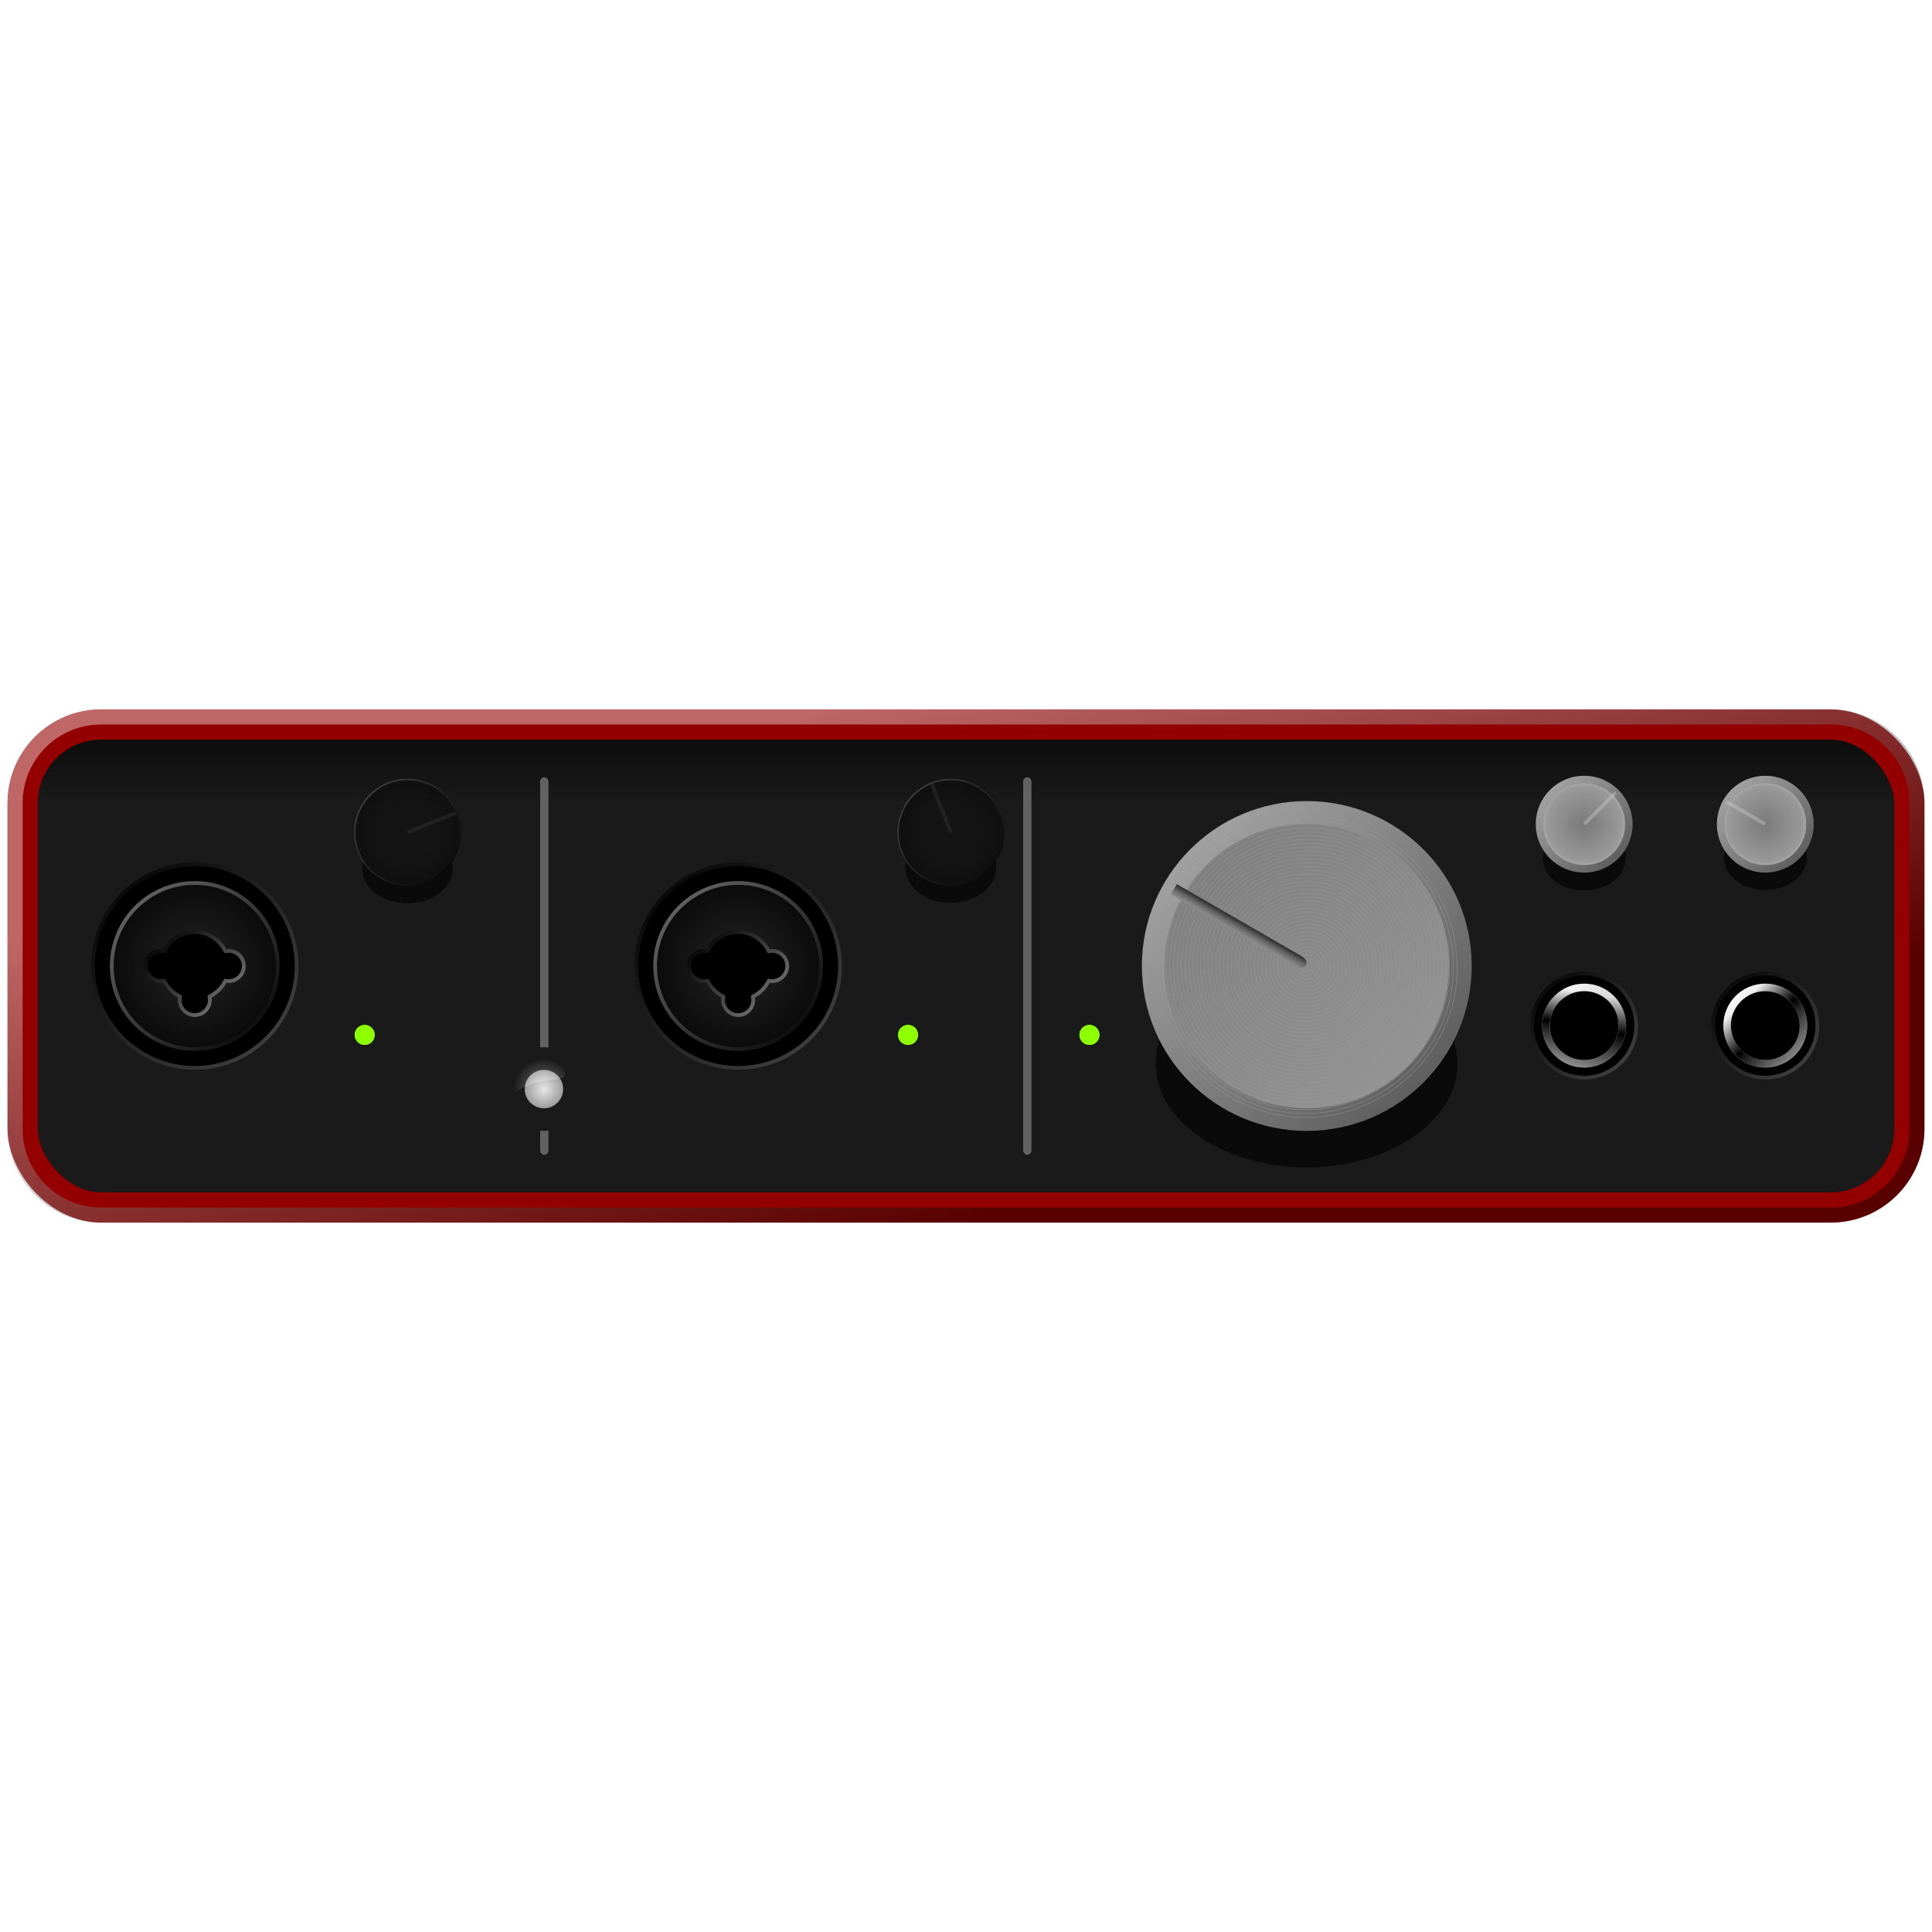 <?xml version="1.0" encoding="UTF-8" standalone="no"?>
<!-- Created with Inkscape (http://www.inkscape.org/) -->

<svg
   width="512"
   height="512"
   viewBox="0 0 135.467 135.467"
   version="1.1"
   id="svg5"
   inkscape:version="1.3 (0e150ed6c4, 2023-07-21)"
   sodipodi:docname="qsixmixer.svg"
   xmlns:inkscape="http://www.inkscape.org/namespaces/inkscape"
   xmlns:sodipodi="http://sodipodi.sourceforge.net/DTD/sodipodi-0.dtd"
   xmlns:xlink="http://www.w3.org/1999/xlink"
   xmlns="http://www.w3.org/2000/svg"
   xmlns:svg="http://www.w3.org/2000/svg">
  <sodipodi:namedview
     id="namedview7"
     pagecolor="#292929"
     bordercolor="#666666"
     borderopacity="1"
     inkscape:showpageshadow="0"
     inkscape:pageopacity="0"
     inkscape:pagecheckerboard="1"
     inkscape:deskcolor="#1a1a1a"
     inkscape:document-units="px"
     showgrid="false"
     inkscape:zoom="10.529262"
     inkscape:cx="312.55752"
     inkscape:cy="257.94781"
     inkscape:window-width="3256"
     inkscape:window-height="1080"
     inkscape:window-x="1864"
     inkscape:window-y="0"
     inkscape:window-maximized="0"
     inkscape:current-layer="layer1" />
  <defs
     id="defs2">
    <linearGradient
       id="linearGradient31"
       inkscape:collect="always">
      <stop
         style="stop-color:#2b2b2b;stop-opacity:1;"
         offset="0"
         id="stop31" />
      <stop
         style="stop-color:#676767;stop-opacity:1;"
         offset="0.5"
         id="stop36" />
      <stop
         style="stop-color:#8d8d8d;stop-opacity:1;"
         offset="1"
         id="stop39" />
    </linearGradient>
    <linearGradient
       id="linearGradient30"
       inkscape:collect="always">
      <stop
         style="stop-color:#7a7a7a;stop-opacity:1;"
         offset="0"
         id="stop28" />
      <stop
         style="stop-color:#999999;stop-opacity:1;"
         offset="0.78"
         id="stop29" />
      <stop
         style="stop-color:#c9c9c9;stop-opacity:1;"
         offset="1"
         id="stop30" />
    </linearGradient>
    <linearGradient
       id="linearGradient18"
       inkscape:collect="always">
      <stop
         style="stop-color:#7a7a7a;stop-opacity:1;"
         offset="0"
         id="stop18" />
      <stop
         style="stop-color:#999999;stop-opacity:1;"
         offset="0.78"
         id="stop19" />
      <stop
         style="stop-color:#c9c9c9;stop-opacity:1;"
         offset="1"
         id="stop20" />
    </linearGradient>
    <linearGradient
       id="linearGradient11"
       inkscape:collect="always">
      <stop
         style="stop-color:#ffffff;stop-opacity:1;"
         offset="0"
         id="stop11" />
      <stop
         style="stop-color:#ffffff;stop-opacity:0;"
         offset="1"
         id="stop12" />
    </linearGradient>
    <linearGradient
       id="linearGradient10"
       inkscape:collect="always">
      <stop
         style="stop-color:#242424;stop-opacity:1;"
         offset="0"
         id="stop9" />
      <stop
         style="stop-color:#0a0a0a;stop-opacity:1;"
         offset="1"
         id="stop10" />
    </linearGradient>
    <linearGradient
       id="linearGradient6"
       inkscape:collect="always">
      <stop
         style="stop-color:#242424;stop-opacity:1;"
         offset="0"
         id="stop7" />
      <stop
         style="stop-color:#0a0a0a;stop-opacity:1;"
         offset="1"
         id="stop6" />
    </linearGradient>
    <linearGradient
       id="linearGradient72"
       inkscape:collect="always">
      <stop
         style="stop-color:#474747;stop-opacity:1;"
         offset="0"
         id="stop71" />
      <stop
         style="stop-color:#000000;stop-opacity:1;"
         offset="1"
         id="stop72" />
    </linearGradient>
    <linearGradient
       id="linearGradient69"
       inkscape:collect="always">
      <stop
         style="stop-color:#e6e6e6;stop-opacity:1;"
         offset="0"
         id="stop69" />
      <stop
         style="stop-color:#474747;stop-opacity:1;"
         offset="1"
         id="stop70" />
    </linearGradient>
    <linearGradient
       id="linearGradient68"
       inkscape:collect="always">
      <stop
         style="stop-color:#474747;stop-opacity:1;"
         offset="0"
         id="stop67" />
      <stop
         style="stop-color:#000000;stop-opacity:1;"
         offset="1"
         id="stop68" />
    </linearGradient>
    <linearGradient
       id="linearGradient65"
       inkscape:collect="always">
      <stop
         style="stop-color:#000000;stop-opacity:1;"
         offset="0"
         id="stop65" />
      <stop
         style="stop-color:#ffffff;stop-opacity:1;"
         offset="1"
         id="stop66" />
    </linearGradient>
    <linearGradient
       id="linearGradient60"
       inkscape:collect="always">
      <stop
         style="stop-color:#000000;stop-opacity:0;"
         offset="0.225"
         id="stop62" />
      <stop
         style="stop-color:#000000;stop-opacity:1;"
         offset="0.514"
         id="stop60" />
      <stop
         style="stop-color:#000000;stop-opacity:0;"
         offset="1"
         id="stop61" />
    </linearGradient>
    <linearGradient
       id="linearGradient57"
       inkscape:collect="always">
      <stop
         style="stop-color:#474747;stop-opacity:1;"
         offset="0"
         id="stop56" />
      <stop
         style="stop-color:#000000;stop-opacity:1;"
         offset="1"
         id="stop57" />
    </linearGradient>
    <linearGradient
       id="linearGradient55"
       inkscape:collect="always">
      <stop
         style="stop-color:#474747;stop-opacity:1;"
         offset="0"
         id="stop54" />
      <stop
         style="stop-color:#000000;stop-opacity:1;"
         offset="1"
         id="stop55" />
    </linearGradient>
    <linearGradient
       id="linearGradient43"
       inkscape:collect="always">
      <stop
         style="stop-color:#141414;stop-opacity:1;"
         offset="0.48"
         id="stop42" />
      <stop
         style="stop-color:#0f0f0f;stop-opacity:1;"
         offset="1"
         id="stop43" />
    </linearGradient>
    <linearGradient
       id="linearGradient37"
       inkscape:collect="always">
      <stop
         style="stop-color:#141414;stop-opacity:1;"
         offset="0.48"
         id="stop38" />
      <stop
         style="stop-color:#0f0f0f;stop-opacity:1;"
         offset="1"
         id="stop37" />
    </linearGradient>
    <linearGradient
       id="linearGradient34"
       inkscape:collect="always">
      <stop
         style="stop-color:#6f6f6f;stop-opacity:1;"
         offset="0"
         id="stop34" />
      <stop
         style="stop-color:#000000;stop-opacity:1;"
         offset="1"
         id="stop35" />
    </linearGradient>
    <linearGradient
       id="linearGradient32"
       inkscape:collect="always">
      <stop
         style="stop-color:#1a1a1a;stop-opacity:1;"
         offset="0.834"
         id="stop32" />
      <stop
         style="stop-color:#0a0a0a;stop-opacity:1;"
         offset="1"
         id="stop33" />
    </linearGradient>
    <linearGradient
       id="linearGradient25"
       inkscape:collect="always">
      <stop
         style="stop-color:#ffffff;stop-opacity:1;"
         offset="0"
         id="stop25" />
      <stop
         style="stop-color:#b5b5b5;stop-opacity:1;"
         offset="1"
         id="stop26" />
    </linearGradient>
    <linearGradient
       id="linearGradient21"
       inkscape:collect="always">
      <stop
         style="stop-color:#7a7a7a;stop-opacity:1;"
         offset="0"
         id="stop21" />
      <stop
         style="stop-color:#999999;stop-opacity:1;"
         offset="1"
         id="stop22" />
    </linearGradient>
    <linearGradient
       id="linearGradient14"
       inkscape:collect="always">
      <stop
         style="stop-color:#ababab;stop-opacity:1;"
         offset="0"
         id="stop14" />
      <stop
         style="stop-color:#555555;stop-opacity:1;"
         offset="1"
         id="stop15" />
    </linearGradient>
    <filter
       inkscape:collect="always"
       style="color-interpolation-filters:sRGB"
       id="filter6"
       x="-0.929"
       y="-0.929"
       width="2.859"
       height="2.859">
      <feGaussianBlur
         inkscape:collect="always"
         stdDeviation="0.543"
         id="feGaussianBlur6" />
    </filter>
    <linearGradient
       inkscape:collect="always"
       xlink:href="#linearGradient14"
       id="linearGradient15"
       x1="78.214"
       y1="55.005"
       x2="99.753"
       y2="76.544"
       gradientUnits="userSpaceOnUse"
       gradientTransform="translate(2.646,1.959)" />
    <linearGradient
       inkscape:collect="always"
       xlink:href="#linearGradient14"
       id="linearGradient20"
       x1="120.649"
       y1="54.658"
       x2="126.91"
       y2="60.919"
       gradientUnits="userSpaceOnUse" />
    <linearGradient
       inkscape:collect="always"
       xlink:href="#linearGradient21"
       id="linearGradient23"
       gradientUnits="userSpaceOnUse"
       x1="78.214"
       y1="55.005"
       x2="99.753"
       y2="76.544"
       gradientTransform="translate(2.646,1.959)" />
    <linearGradient
       inkscape:collect="always"
       xlink:href="#linearGradient25"
       id="linearGradient26"
       x1="108.4"
       y1="69.233"
       x2="113.758"
       y2="74.591"
       gradientUnits="userSpaceOnUse" />
    <linearGradient
       inkscape:collect="always"
       xlink:href="#linearGradient25"
       id="linearGradient27"
       gradientUnits="userSpaceOnUse"
       x1="108.4"
       y1="69.233"
       x2="113.758"
       y2="74.591"
       gradientTransform="translate(12.7)" />
    <linearGradient
       inkscape:collect="always"
       xlink:href="#linearGradient32"
       id="linearGradient33"
       x1="67.733"
       y1="84.667"
       x2="67.733"
       y2="50.8"
       gradientUnits="userSpaceOnUse" />
    <linearGradient
       inkscape:collect="always"
       xlink:href="#linearGradient72"
       id="linearGradient36"
       gradientUnits="userSpaceOnUse"
       x1="62.969"
       y1="54.658"
       x2="69.231"
       y2="60.919"
       gradientTransform="matrix(1.183,0,0,1.183,-49.635,-10.012)" />
    <radialGradient
       inkscape:collect="always"
       xlink:href="#linearGradient37"
       id="radialGradient38"
       cx="28.574"
       cy="58.362"
       fx="28.574"
       fy="58.362"
       r="3.757"
       gradientUnits="userSpaceOnUse" />
    <radialGradient
       inkscape:collect="always"
       xlink:href="#linearGradient43"
       id="radialGradient41"
       gradientUnits="userSpaceOnUse"
       cx="28.574"
       cy="58.362"
       fx="28.574"
       fy="58.362"
       r="3.757"
       gradientTransform="translate(38.1)" />
    <linearGradient
       inkscape:collect="always"
       xlink:href="#linearGradient68"
       id="linearGradient42"
       gradientUnits="userSpaceOnUse"
       gradientTransform="matrix(1.183,0,0,1.183,-11.535,-10.012)"
       x1="62.969"
       y1="54.658"
       x2="69.231"
       y2="60.919" />
    <linearGradient
       inkscape:collect="always"
       xlink:href="#linearGradient34"
       id="linearGradient46"
       gradientUnits="userSpaceOnUse"
       gradientTransform="matrix(0.924,0,0,0.924,-10.36,34.405)"
       x1="19.684"
       y1="29.756"
       x2="32.278"
       y2="42.35" />
    <linearGradient
       inkscape:collect="always"
       xlink:href="#linearGradient55"
       id="linearGradient48"
       x1="58.901"
       y1="74.877"
       x2="44.614"
       y2="60.59"
       gradientUnits="userSpaceOnUse" />
    <linearGradient
       inkscape:collect="always"
       xlink:href="#linearGradient57"
       id="linearGradient50"
       x1="20.801"
       y1="74.877"
       x2="6.514"
       y2="60.59"
       gradientUnits="userSpaceOnUse" />
    <linearGradient
       inkscape:collect="always"
       xlink:href="#linearGradient34"
       id="linearGradient52"
       x1="37.04"
       y1="38.39"
       x2="32.278"
       y2="33.627"
       gradientUnits="userSpaceOnUse"
       gradientTransform="translate(17.099,31.725)" />
    <linearGradient
       inkscape:collect="always"
       xlink:href="#linearGradient34"
       id="linearGradient54"
       gradientUnits="userSpaceOnUse"
       gradientTransform="translate(-21.001,31.725)"
       x1="37.04"
       y1="38.39"
       x2="32.278"
       y2="33.627" />
    <linearGradient
       inkscape:collect="always"
       xlink:href="#linearGradient60"
       id="linearGradient61"
       x1="137.789"
       y1="63.746"
       x2="143.676"
       y2="69.633"
       gradientUnits="userSpaceOnUse"
       gradientTransform="translate(-16.953,5.222)" />
    <linearGradient
       inkscape:collect="always"
       xlink:href="#linearGradient60"
       id="linearGradient62"
       gradientUnits="userSpaceOnUse"
       gradientTransform="rotate(56.048,120.999,41.444)"
       x1="137.789"
       y1="63.746"
       x2="143.676"
       y2="69.633" />
    <linearGradient
       inkscape:collect="always"
       xlink:href="#linearGradient65"
       id="linearGradient66"
       x1="32.278"
       y1="40.407"
       x2="22.157"
       y2="4.424"
       gradientUnits="userSpaceOnUse"
       gradientTransform="translate(35.456,45.318)" />
    <radialGradient
       inkscape:collect="always"
       xlink:href="#linearGradient69"
       id="radialGradient70"
       cx="38.14"
       cy="76.363"
       fx="38.14"
       fy="76.363"
       r="2.934"
       gradientUnits="userSpaceOnUse" />
    <linearGradient
       inkscape:collect="always"
       xlink:href="#linearGradient55"
       id="linearGradient79"
       x1="127.428"
       y1="75.561"
       x2="120.13"
       y2="68.262"
       gradientUnits="userSpaceOnUse" />
    <linearGradient
       inkscape:collect="always"
       xlink:href="#linearGradient55"
       id="linearGradient80"
       gradientUnits="userSpaceOnUse"
       x1="127.428"
       y1="75.561"
       x2="120.13"
       y2="68.262"
       gradientTransform="translate(-12.7)" />
    <radialGradient
       inkscape:collect="always"
       xlink:href="#linearGradient6"
       id="radialGradient7"
       cx="13.657"
       cy="67.733"
       fx="13.657"
       fy="67.733"
       r="5.953"
       gradientUnits="userSpaceOnUse" />
    <radialGradient
       inkscape:collect="always"
       xlink:href="#linearGradient10"
       id="radialGradient9"
       gradientUnits="userSpaceOnUse"
       cx="13.657"
       cy="67.733"
       fx="13.657"
       fy="67.733"
       r="5.953"
       gradientTransform="translate(38.1)" />
    <linearGradient
       inkscape:collect="always"
       xlink:href="#linearGradient34"
       id="linearGradient9"
       gradientUnits="userSpaceOnUse"
       gradientTransform="matrix(0.924,0,0,0.924,27.74,34.405)"
       x1="19.684"
       y1="29.756"
       x2="32.278"
       y2="42.35" />
    <radialGradient
       inkscape:collect="always"
       xlink:href="#linearGradient11"
       id="radialGradient12"
       cx="38.14"
       cy="76.902"
       fx="38.14"
       fy="76.902"
       r="1.814"
       gradientTransform="matrix(1.18,-1.5437371e-6,1.5437386e-6,1.18,-6.871,-14.394)"
       gradientUnits="userSpaceOnUse" />
    <filter
       inkscape:collect="always"
       style="color-interpolation-filters:sRGB"
       id="filter12"
       x="-0.187"
       y="-0.198"
       width="1.373"
       height="1.396">
      <feGaussianBlur
         inkscape:collect="always"
         stdDeviation="0.576"
         id="feGaussianBlur12" />
    </filter>
    <filter
       inkscape:collect="always"
       style="color-interpolation-filters:sRGB"
       id="filter13"
       x="-0.187"
       y="-0.198"
       width="1.373"
       height="1.396">
      <feGaussianBlur
         inkscape:collect="always"
         stdDeviation="0.576"
         id="feGaussianBlur13" />
    </filter>
    <filter
       inkscape:collect="always"
       style="color-interpolation-filters:sRGB"
       id="filter18"
       x="-0.195"
       y="-0.195"
       width="1.391"
       height="1.391">
      <feGaussianBlur
         inkscape:collect="always"
         stdDeviation="1.852"
         id="feGaussianBlur18" />
    </filter>
    <radialGradient
       inkscape:collect="always"
       xlink:href="#linearGradient30"
       id="radialGradient19"
       cx="123.779"
       cy="57.789"
       fx="123.779"
       fy="57.789"
       r="3.395"
       gradientUnits="userSpaceOnUse" />
    <radialGradient
       inkscape:collect="always"
       xlink:href="#linearGradient18"
       id="radialGradient25"
       gradientUnits="userSpaceOnUse"
       cx="123.779"
       cy="57.789"
       fx="123.779"
       fy="57.789"
       r="3.395"
       gradientTransform="translate(-12.7)" />
    <linearGradient
       inkscape:collect="always"
       xlink:href="#linearGradient14"
       id="linearGradient28"
       gradientUnits="userSpaceOnUse"
       x1="120.649"
       y1="54.658"
       x2="126.91"
       y2="60.919"
       gradientTransform="translate(-12.7)" />
    <linearGradient
       inkscape:collect="always"
       xlink:href="#linearGradient31"
       id="linearGradient38"
       x1="87.16"
       y1="64.679"
       x2="86.75"
       y2="65.39"
       gradientUnits="userSpaceOnUse" />
  </defs>
  <g
     inkscape:label="Layer 1"
     inkscape:groupmode="layer"
     id="layer1">
    <rect
       style="opacity:1;fill:url(#linearGradient33);fill-opacity:1;stroke:#940000;stroke-width:2.117;stroke-linecap:round;stroke-linejoin:round;stroke-dasharray:none;stroke-opacity:1;paint-order:fill markers stroke"
       id="rect1"
       width="132.292"
       height="33.867"
       x="1.587"
       y="50.8"
       ry="5.511"
       rx="5.511" />
    <g
       id="g18"
       style="opacity:0.6">
      <path
         id="path15"
         style="fill:#000000;fill-opacity:1;stroke:none;stroke-width:2.057;stroke-linecap:round;stroke-linejoin:round;stroke-dasharray:none;stroke-opacity:1;paint-order:markers stroke fill;filter:url(#filter18)"
         d="m 103.614,90.605 c 0,6.283 -5.094,11.377 -11.377,11.377 -6.283,1e-5 -11.377,-5.094 -11.377,-11.377 -10e-7,-6.283 5.094,-11.377 11.377,-11.377 6.283,0 11.377,5.094 11.377,11.377 z"
         sodipodi:nodetypes="sssss"
         transform="matrix(0.93,0,0,0.64,5.828,16.585)" />
      <ellipse
         style="opacity:1;mix-blend-mode:normal;fill:#000000;fill-opacity:1;stroke:none;stroke-width:0.343;stroke-linecap:round;stroke-linejoin:round;paint-order:markers stroke fill;filter:url(#filter12)"
         id="path12"
         cx="28.545"
         cy="58.464"
         rx="3.704"
         ry="3.495"
         transform="matrix(0.857,0,0,0.693,4.107,20.394)" />
      <ellipse
         style="opacity:1;mix-blend-mode:normal;fill:#000000;fill-opacity:1;stroke:none;stroke-width:0.37;stroke-linecap:round;stroke-linejoin:round;paint-order:markers stroke fill;filter:url(#filter13)"
         id="ellipse15"
         cx="28.545"
         cy="58.464"
         rx="3.704"
         ry="3.495"
         transform="matrix(0.786,0,0,0.65,101.351,22.14)" />
      <ellipse
         style="opacity:1;mix-blend-mode:normal;fill:#000000;fill-opacity:1;stroke:none;stroke-width:0.369;stroke-linecap:round;stroke-linejoin:round;paint-order:markers stroke fill;filter:url(#filter13)"
         id="ellipse14"
         cx="28.545"
         cy="58.464"
         rx="3.704"
         ry="3.495"
         transform="matrix(0.786,0,0,0.654,88.651,21.929)" />
      <ellipse
         style="opacity:1;mix-blend-mode:normal;fill:#000000;fill-opacity:1;stroke:none;stroke-width:0.341;stroke-linecap:round;stroke-linejoin:round;paint-order:markers stroke fill;filter:url(#filter13)"
         id="ellipse12"
         cx="28.545"
         cy="58.464"
         rx="3.704"
         ry="3.495"
         transform="matrix(0.857,0,0,0.703,42.207,19.745)" />
    </g>
    <path
       id="circle2"
       style="fill:url(#linearGradient23);stroke:url(#linearGradient15);stroke-width:1.587;stroke-linecap:round;stroke-linejoin:round;stroke-dasharray:none;stroke-opacity:1;paint-order:markers stroke fill"
       d="m 102.399,67.733 c 0,5.948 -4.822,10.77 -10.77,10.77 -5.948,10e-7 -10.77,-4.822 -10.77,-10.77 -10e-7,-5.948 4.822,-10.77 10.77,-10.77 5.948,0 10.77,4.822 10.77,10.77 z"
       sodipodi:nodetypes="sssss" />
    <circle
       style="opacity:1;fill:url(#radialGradient19);fill-opacity:1;stroke:url(#linearGradient20);stroke-width:0.529;stroke-linecap:round;stroke-linejoin:round;stroke-dasharray:none;stroke-opacity:1;paint-order:fill markers stroke"
       id="path1"
       cx="123.779"
       cy="57.789"
       r="3.131" />
    <circle
       style="display:inline;fill:#000000;fill-opacity:1;stroke:url(#linearGradient80);stroke-width:0.265;stroke-linecap:round;stroke-linejoin:round;stroke-dasharray:none;stroke-opacity:1;paint-order:fill markers stroke"
       id="circle79"
       cx="111.079"
       cy="71.912"
       r="3.649" />
    <circle
       style="fill:#000000;fill-opacity:1;stroke:url(#linearGradient26);stroke-width:0.529;stroke-linecap:round;stroke-linejoin:round;stroke-dasharray:none;stroke-opacity:1;paint-order:fill markers stroke"
       id="circle3"
       cx="111.079"
       cy="71.912"
       r="2.679" />
    <g
       id="g6"
       transform="translate(2.646,-1.587)">
      <circle
         style="opacity:1;fill:#8eff00;fill-opacity:1;stroke:none;stroke-width:0.529;stroke-linecap:round;stroke-linejoin:round;stroke-dasharray:none;stroke-opacity:1;paint-order:fill markers stroke"
         id="path5"
         cx="73.744"
         cy="74.153"
         r="0.701" />
      <circle
         style="opacity:1;mix-blend-mode:normal;fill:#8eff00;fill-opacity:1;stroke:none;stroke-width:0.529;stroke-linecap:round;stroke-linejoin:round;stroke-dasharray:none;stroke-opacity:1;paint-order:fill markers stroke;filter:url(#filter6)"
         id="circle6"
         cx="73.744"
         cy="74.153"
         r="0.701" />
    </g>
    <g
       id="g8"
       transform="translate(-10.074,-1.587)">
      <circle
         style="opacity:1;fill:#8eff00;fill-opacity:1;stroke:none;stroke-width:0.529;stroke-linecap:round;stroke-linejoin:round;stroke-dasharray:none;stroke-opacity:1;paint-order:fill markers stroke"
         id="circle7"
         cx="73.744"
         cy="74.153"
         r="0.701" />
      <circle
         style="opacity:1;mix-blend-mode:normal;fill:#8eff00;fill-opacity:1;stroke:none;stroke-width:0.529;stroke-linecap:round;stroke-linejoin:round;stroke-dasharray:none;stroke-opacity:1;paint-order:fill markers stroke;filter:url(#filter6)"
         id="circle8"
         cx="73.744"
         cy="74.153"
         r="0.701" />
    </g>
    <circle
       style="fill:#000000;fill-opacity:1;stroke:url(#linearGradient48);stroke-width:0.265;stroke-linecap:round;stroke-linejoin:round;stroke-dasharray:none;stroke-opacity:1;paint-order:fill markers stroke"
       id="circle13"
       cx="51.757"
       cy="67.733"
       r="7.144" />
    <circle
       style="display:inline;fill:url(#radialGradient9);fill-opacity:1;stroke:url(#linearGradient9);stroke-width:0.265;stroke-linecap:round;stroke-linejoin:round;stroke-dasharray:none;stroke-opacity:1;paint-order:fill markers stroke"
       id="circle9"
       cx="51.757"
       cy="67.733"
       r="5.821" />
    <rect
       style="opacity:1;fill:#626262;fill-opacity:1;stroke:none;stroke-width:0.265;stroke-linecap:round;stroke-linejoin:round;stroke-dasharray:none;stroke-opacity:1;paint-order:markers stroke fill"
       id="rect63"
       width="0.582"
       height="26.47"
       x="37.874"
       y="54.498"
       ry="0.291"
       rx="0.291" />
    <circle
       style="opacity:1;fill:url(#radialGradient70);fill-opacity:1;stroke:#1a1a1a;stroke-width:1.587;stroke-linecap:round;stroke-linejoin:round;stroke-dasharray:none;stroke-opacity:1;paint-order:markers stroke fill"
       id="path13"
       cx="38.14"
       cy="76.363"
       r="2.141" />
    <path
       id="circle14"
       style="opacity:0.4;fill:url(#radialGradient12);stroke-width:0.529;stroke-linecap:round;stroke-linejoin:round;paint-order:fill markers stroke"
       d="m 39.084,75.669 c -2.641,0.166 -3.022,1.343 -3.085,0.694 0,-1.182 0.958,-2.141 2.141,-2.141 1.182,0 2.124,1.373 0.944,1.447 z"
       sodipodi:nodetypes="ssss" />
    <circle
       style="fill:#000000;fill-opacity:1;stroke:url(#linearGradient79);stroke-width:0.265;stroke-linecap:round;stroke-linejoin:round;stroke-dasharray:none;stroke-opacity:1;paint-order:fill markers stroke"
       id="circle4"
       cx="123.779"
       cy="71.912"
       r="3.649" />
    <circle
       style="fill:#000000;fill-opacity:1;stroke:url(#linearGradient27);stroke-width:0.529;stroke-linecap:round;stroke-linejoin:round;stroke-dasharray:none;stroke-opacity:1;paint-order:fill markers stroke"
       id="circle26"
       cx="123.779"
       cy="71.912"
       r="2.679" />
    <g
       id="g30"
       transform="translate(-48.174,-1.587)">
      <circle
         style="opacity:1;fill:#8eff00;fill-opacity:1;stroke:none;stroke-width:0.529;stroke-linecap:round;stroke-linejoin:round;stroke-dasharray:none;stroke-opacity:1;paint-order:fill markers stroke"
         id="circle29"
         cx="73.744"
         cy="74.153"
         r="0.701" />
      <circle
         style="opacity:1;mix-blend-mode:normal;fill:#8eff00;fill-opacity:1;stroke:none;stroke-width:0.529;stroke-linecap:round;stroke-linejoin:round;stroke-dasharray:none;stroke-opacity:1;paint-order:fill markers stroke;filter:url(#filter6)"
         id="circle30"
         cx="73.744"
         cy="74.153"
         r="0.701" />
    </g>
    <circle
       style="fill:#000000;fill-opacity:1;stroke:url(#linearGradient50);stroke-width:0.265;stroke-linecap:round;stroke-linejoin:round;stroke-dasharray:none;stroke-opacity:1;paint-order:fill markers stroke"
       id="circle32"
       cx="13.657"
       cy="67.733"
       r="7.144" />
    <circle
       style="display:inline;fill:url(#radialGradient38);fill-opacity:1;stroke:url(#linearGradient36);stroke-width:0.106;stroke-linecap:round;stroke-linejoin:round;stroke-dasharray:none;stroke-opacity:1;paint-order:fill markers stroke"
       id="circle35"
       cx="28.574"
       cy="58.362"
       r="3.704" />
    <circle
       style="display:inline;fill:url(#radialGradient41);fill-opacity:1;stroke:url(#linearGradient42);stroke-width:0.106;stroke-linecap:round;stroke-linejoin:round;stroke-dasharray:none;stroke-opacity:1;paint-order:fill markers stroke"
       id="circle41"
       cx="66.674"
       cy="58.362"
       r="3.704" />
    <circle
       style="fill:url(#radialGradient7);fill-opacity:1;stroke:url(#linearGradient46);stroke-width:0.265;stroke-linecap:round;stroke-linejoin:round;stroke-dasharray:none;stroke-opacity:1;paint-order:fill markers stroke"
       id="circle45"
       cx="13.657"
       cy="67.733"
       r="5.821" />
    <path
       id="path50"
       style="opacity:1;fill:#000000;fill-opacity:1;stroke:url(#linearGradient52);stroke-width:0.265;stroke-linecap:round;stroke-linejoin:round;stroke-dasharray:none;stroke-opacity:1;paint-order:markers stroke fill"
       d="m 51.757,65.352 a 2.381,2.381 0 0 0 -2.143,1.351 1.058,1.058 0 0 0 -0.238,-0.028 1.058,1.058 0 0 0 -1.058,1.058 1.058,1.058 0 0 0 1.058,1.058 1.058,1.058 0 0 0 0.237,-0.029 2.381,2.381 0 0 0 1.115,1.116 1.058,1.058 0 0 0 -0.029,0.237 1.058,1.058 0 0 0 1.058,1.058 1.058,1.058 0 0 0 1.058,-1.058 1.058,1.058 0 0 0 -0.027,-0.238 2.381,2.381 0 0 0 1.114,-1.115 1.058,1.058 0 0 0 0.237,0.029 1.058,1.058 0 0 0 1.058,-1.058 1.058,1.058 0 0 0 -1.058,-1.058 1.058,1.058 0 0 0 -0.234,0.029 2.381,2.381 0 0 0 -2.147,-1.352 z" />
    <path
       id="path54"
       style="fill:#000000;fill-opacity:1;stroke:url(#linearGradient54);stroke-width:0.265;stroke-linecap:round;stroke-linejoin:round;stroke-dasharray:none;stroke-opacity:1;paint-order:markers stroke fill"
       d="m 13.657,65.352 a 2.381,2.381 0 0 0 -2.143,1.351 1.058,1.058 0 0 0 -0.238,-0.028 1.058,1.058 0 0 0 -1.058,1.058 1.058,1.058 0 0 0 1.058,1.058 1.058,1.058 0 0 0 0.237,-0.029 2.381,2.381 0 0 0 1.115,1.116 1.058,1.058 0 0 0 -0.029,0.237 1.058,1.058 0 0 0 1.058,1.058 1.058,1.058 0 0 0 1.058,-1.058 1.058,1.058 0 0 0 -0.027,-0.238 2.381,2.381 0 0 0 1.114,-1.115 1.058,1.058 0 0 0 0.237,0.029 1.058,1.058 0 0 0 1.058,-1.058 1.058,1.058 0 0 0 -1.058,-1.058 1.058,1.058 0 0 0 -0.234,0.029 2.381,2.381 0 0 0 -2.147,-1.352 z" />
    <path
       style="color:#000000;fill:url(#linearGradient61);stroke:none;stroke-linecap:round;stroke-linejoin:round;-inkscape-stroke:none;paint-order:fill markers stroke"
       d="m 123.779,68.968 c -1.623,0 -2.943,1.321 -2.943,2.943 0,1.623 1.321,2.943 2.943,2.943 1.623,0 2.943,-1.321 2.943,-2.943 0,-1.623 -1.321,-2.943 -2.943,-2.943 z m 0,0.529 c 1.337,0 2.414,1.078 2.414,2.414 0,1.337 -1.077,2.414 -2.414,2.414 -1.337,0 -2.414,-1.078 -2.414,-2.414 0,-1.337 1.077,-2.414 2.414,-2.414 z"
       id="path59" />
    <path
       style="color:#000000;fill:url(#linearGradient62);stroke:none;stroke-linecap:round;stroke-linejoin:round;-inkscape-stroke:none;paint-order:fill markers stroke"
       d="m 113.521,70.268 c -0.906,-1.346 -2.739,-1.704 -4.085,-0.798 -1.346,0.906 -1.704,2.739 -0.798,4.085 0.906,1.346 2.739,1.704 4.085,0.798 1.346,-0.906 1.704,-2.739 0.798,-4.085 z m -0.439,0.296 c 0.746,1.109 0.454,2.604 -0.654,3.351 -1.109,0.746 -2.604,0.454 -3.351,-0.654 -0.746,-1.109 -0.454,-2.604 0.654,-3.351 1.109,-0.746 2.604,-0.454 3.351,0.654 z"
       id="path62" />
    <rect
       style="opacity:1;fill:#626262;fill-opacity:1;stroke:none;stroke-width:0.265;stroke-linecap:round;stroke-linejoin:round;stroke-dasharray:none;stroke-opacity:1;paint-order:markers stroke fill"
       id="rect62"
       width="0.582"
       height="26.47"
       x="71.741"
       y="54.498"
       ry="0.291"
       rx="0.291" />
    <path
       id="path65"
       style="color:#000000;mix-blend-mode:overlay;fill:url(#linearGradient66);stroke-linecap:round;stroke-linejoin:round;-inkscape-stroke:none;paint-order:fill markers stroke;opacity:0.4"
       d="m 7.1,49.742 c -3.621,0 -6.571,2.947 -6.571,6.569 V 79.154 c 0,3.621 2.949,6.57 6.571,6.57 H 128.367 c 3.621,0 6.57,-2.949 6.57,-6.57 V 56.311 c 0,-3.621 -2.949,-6.569 -6.57,-6.569 z m -0.001,1.058 H 128.368 c 3.053,0 5.511,2.459 5.511,5.512 v 22.844 c 0,3.053 -2.458,5.511 -5.511,5.511 H 7.099 c -3.053,0 -5.511,-2.458 -5.511,-5.511 V 56.312 c 0,-3.053 2.458,-5.512 5.511,-5.512 z" />
    <circle
       style="display:inline;opacity:1;fill:url(#radialGradient25);fill-opacity:1;stroke:url(#linearGradient28);stroke-width:0.529;stroke-linecap:round;stroke-linejoin:round;stroke-dasharray:none;stroke-opacity:1;paint-order:fill markers stroke"
       id="circle24"
       cx="111.079"
       cy="57.789"
       r="3.131" />
    <rect
       style="opacity:0.4;fill:#cccccc;stroke:none;stroke-width:0.265;stroke-linecap:round;stroke-linejoin:round;paint-order:markers stroke fill"
       id="rect2"
       width="0.261"
       height="3.128"
       x="119.277"
       y="-40.81"
       ry="0.065"
       rx="0.065"
       inkscape:transform-center-y="-1.105898"
       transform="rotate(45)"
       inkscape:transform-center-x="-1.1059081" />
    <rect
       style="opacity:0.4;fill:#cccccc;stroke:none;stroke-width:0.265;stroke-linecap:round;stroke-linejoin:round;paint-order:markers stroke fill"
       id="rect3"
       width="0.261"
       height="3.128"
       x="11.713"
       y="132.962"
       ry="0.065"
       rx="0.065"
       inkscape:transform-center-y="-0.78199303"
       transform="rotate(-60)"
       inkscape:transform-center-x="1.3544512" />
    <rect
       style="opacity:0.4;fill:#383838;fill-opacity:1;stroke:none;stroke-width:0.265;stroke-linecap:round;stroke-linejoin:round;paint-order:markers stroke fill"
       id="rect4"
       width="0.261"
       height="3.651"
       x="40.761"
       y="74.958"
       ry="0.065"
       rx="0.065"
       inkscape:transform-center-y="-1.700566"
       inkscape:transform-center-x="0.66369471"
       transform="rotate(-21.32)" />
    <rect
       style="opacity:0.4;fill:#383838;fill-opacity:1;stroke:none;stroke-width:0.265;stroke-linecap:round;stroke-linejoin:round;paint-order:markers stroke fill"
       id="rect6"
       width="0.261"
       height="3.651"
       x="64.672"
       y="-8.467"
       ry="0.065"
       rx="0.065"
       inkscape:transform-center-y="-0.67898853"
       inkscape:transform-center-x="-1.6945181"
       transform="rotate(68.164)" />
    <path
       sodipodi:type="spiral"
       style="display:inline;fill:none;fill-rule:evenodd;stroke:#979797;stroke-width:0.026;stroke-dasharray:none;stroke-opacity:1"
       id="path30"
       sodipodi:cx="91.629509"
       sodipodi:cy="67.73333"
       sodipodi:expansion="1"
       sodipodi:revolution="40"
       sodipodi:radius="10.772099"
       sodipodi:argument="-252.63641"
       sodipodi:t0="0"
       d="m 91.63,67.733 c 0.01,-0.039 0.058,-0.005 0.065,0.017 0.019,0.061 -0.045,0.11 -0.1,0.113 -0.098,0.004 -0.165,-0.092 -0.16,-0.182 0.007,-0.133 0.138,-0.221 0.265,-0.208 0.169,0.018 0.278,0.185 0.255,0.347 -0.028,0.204 -0.232,0.334 -0.43,0.303 -0.239,-0.038 -0.391,-0.279 -0.351,-0.512 0.047,-0.275 0.326,-0.448 0.595,-0.398 0.31,0.057 0.505,0.373 0.446,0.677 -0.067,0.346 -0.42,0.562 -0.76,0.493 -0.381,-0.077 -0.619,-0.467 -0.541,-0.842 0.086,-0.416 0.514,-0.676 0.924,-0.589 0.452,0.096 0.733,0.561 0.636,1.007 -0.105,0.487 -0.608,0.79 -1.089,0.684 -0.523,-0.115 -0.847,-0.655 -0.732,-1.172 0.124,-0.558 0.702,-0.904 1.254,-0.779 0.593,0.134 0.961,0.749 0.827,1.337 -0.143,0.629 -0.796,1.018 -1.419,0.874 -0.664,-0.153 -1.075,-0.843 -0.922,-1.502 0.163,-0.7 0.89,-1.132 1.584,-0.97 0.735,0.172 1.189,0.937 1.017,1.667 -0.182,0.77 -0.984,1.246 -1.749,1.065 -0.806,-0.191 -1.303,-1.031 -1.112,-1.831 0.201,-0.841 1.078,-1.36 1.914,-1.16 0.877,0.21 1.417,1.125 1.208,1.996 -0.22,0.912 -1.172,1.474 -2.079,1.255 -0.948,-0.229 -1.532,-1.219 -1.303,-2.161 0.239,-0.983 1.266,-1.589 2.244,-1.35 1.018,0.248 1.646,1.313 1.398,2.326 -0.258,1.054 -1.36,1.703 -2.409,1.446 -1.089,-0.267 -1.76,-1.407 -1.493,-2.491 0.277,-1.125 1.454,-1.817 2.574,-1.541 1.16,0.286 1.874,1.501 1.588,2.656 -0.296,1.196 -1.548,1.931 -2.738,1.636 -1.231,-0.305 -1.988,-1.596 -1.684,-2.821 0.315,-1.266 1.643,-2.045 2.903,-1.731 1.302,0.324 2.102,1.69 1.779,2.986 -0.334,1.337 -1.737,2.16 -3.068,1.826 -1.373,-0.343 -2.217,-1.784 -1.874,-3.151 0.353,-1.408 1.831,-2.274 3.233,-1.922 1.443,0.362 2.331,1.878 1.969,3.316 -0.372,1.479 -1.925,2.388 -3.398,2.017 -1.514,-0.381 -2.445,-1.972 -2.065,-3.481 0.391,-1.55 2.019,-2.502 3.563,-2.112 1.585,0.4 2.559,2.066 2.16,3.646 -0.41,1.621 -2.113,2.616 -3.728,2.207 -1.656,-0.419 -2.673,-2.16 -2.255,-3.81 0.429,-1.691 2.207,-2.73 3.893,-2.303 1.727,0.438 2.788,2.254 2.35,3.975 -0.448,1.762 -2.301,2.845 -4.058,2.398 -1.798,-0.457 -2.902,-2.348 -2.445,-4.14 0.467,-1.833 2.395,-2.959 4.223,-2.493 1.869,0.476 3.016,2.442 2.541,4.305 -0.486,1.904 -2.489,3.073 -4.388,2.588 -1.939,-0.495 -3.13,-2.536 -2.636,-4.47 0.505,-1.975 2.583,-3.187 4.553,-2.683 2.01,0.514 3.244,2.63 2.731,4.635 -0.524,2.046 -2.677,3.301 -4.717,2.779 -2.081,-0.533 -3.358,-2.724 -2.826,-4.8 0.543,-2.117 2.771,-3.416 4.882,-2.874 2.152,0.552 3.473,2.818 2.921,4.965 -0.562,2.187 -2.865,3.53 -5.047,2.969 -2.223,-0.571 -3.587,-2.912 -3.017,-5.13 0.581,-2.258 2.959,-3.644 5.212,-3.064 2.294,0.59 3.701,3.006 3.112,5.295 -0.6,2.329 -3.053,3.758 -5.377,3.159 -2.365,-0.609 -3.815,-3.1 -3.207,-5.46 0.619,-2.4 3.148,-3.872 5.542,-3.255 2.435,0.628 3.929,3.195 3.302,5.624 -0.638,2.471 -3.242,3.987 -5.707,3.35 -2.506,-0.647 -4.044,-3.289 -3.398,-5.789 0.657,-2.542 3.336,-4.101 5.872,-3.445 2.577,0.666 4.158,3.383 3.493,5.954 -0.676,2.612 -3.43,4.215 -6.037,3.54 -2.648,-0.685 -4.272,-3.477 -3.588,-6.119 0.695,-2.683 3.524,-4.329 6.202,-3.636 2.719,0.704 4.386,3.571 3.683,6.284 -0.714,2.754 -3.618,4.443 -6.367,3.731 -2.79,-0.723 -4.5,-3.665 -3.778,-6.449 0.733,-2.825 3.712,-4.557 6.531,-3.826 2.86,0.742 4.615,3.759 3.874,6.614 -0.752,2.896 -3.806,4.672 -6.696,3.921 -2.931,-0.761 -4.729,-3.853 -3.969,-6.779 0.771,-2.967 3.9,-4.786 6.861,-4.016 3.002,0.78 4.843,3.947 4.064,6.944 -0.79,3.038 -3.994,4.9 -7.026,4.112 -3.073,-0.799 -4.957,-4.041 -4.159,-7.109 0.809,-3.108 4.088,-5.014 7.191,-4.207 3.144,0.818 5.071,4.135 4.254,7.274 -0.828,3.179 -4.182,5.128 -7.356,4.302 -3.215,-0.837 -5.186,-4.229 -4.35,-7.439 0.847,-3.25 4.276,-5.243 7.521,-4.397 3.286,0.856 5.3,4.323 4.445,7.603 -0.866,3.321 -4.37,5.357 -7.686,4.492 -3.356,-0.875 -5.414,-4.417 -4.54,-7.768 0.884,-3.392 4.464,-5.471 7.851,-4.588 3.427,0.894 5.528,4.511 4.635,7.933 -0.903,3.463 -4.558,5.585 -8.016,4.683 -3.498,-0.913 -5.642,-4.605 -4.73,-8.098 0.922,-3.534 4.653,-5.699 8.181,-4.778 3.569,0.932 5.757,4.7 4.826,8.263 -0.941,3.604 -4.747,5.814 -8.346,4.873 -3.64,-0.951 -5.871,-4.794 -4.921,-8.428 0.96,-3.675 4.841,-5.928 8.51,-4.969 3.711,0.97 5.985,4.888 5.016,8.593 -0.979,3.746 -4.935,6.042 -8.675,5.064 -3.781,-0.989 -6.099,-4.982 -5.111,-8.758 0.998,-3.817 5.029,-6.156 8.84,-5.159 3.852,1.008 6.213,5.076 5.207,8.923 -1.017,3.888 -5.123,6.27 -9.005,5.254 -3.923,-1.027 -6.327,-5.17 -5.302,-9.088 1.036,-3.959 5.217,-6.385 9.17,-5.349 3.994,1.046 6.442,5.264 5.397,9.253 -1.055,4.029 -5.311,6.499 -9.335,5.445 -4.065,-1.065 -6.556,-5.358 -5.492,-9.417 1.074,-4.1 5.405,-6.613 9.5,-5.54 4.136,1.084 6.67,5.452 5.587,9.582 -1.093,4.171 -5.499,6.727 -9.665,5.635 -4.207,-1.103 -6.784,-5.546 -5.683,-9.747 1.112,-4.242 5.593,-6.841 9.83,-5.73 4.277,1.122 6.898,5.64 5.778,9.912 -1.131,4.313 -5.687,6.956 -9.995,5.825 -4.348,-1.141 -7.013,-5.734 -5.873,-10.077 1.15,-4.384 5.781,-7.07 10.16,-5.921 4.419,1.16 7.127,5.828 5.968,10.242 -1.169,4.455 -5.875,7.184 -10.324,6.016 -4.49,-1.179 -7.241,-5.922 -6.063,-10.407 1.188,-4.525 5.969,-7.298 10.489,-6.111 4.561,1.198 7.355,6.016 6.159,10.572 -1.207,4.596 -6.063,7.412 -10.654,6.206 -4.632,-1.217 -7.469,-6.11 -6.254,-10.737 1.226,-4.667 6.158,-7.527 10.819,-6.302 4.703,1.236 7.584,6.205 6.349,10.902 -1.245,4.738 -6.252,7.641 -10.984,6.397 -4.773,-1.255 -7.698,-6.299 -6.444,-11.067 1.264,-4.809 6.346,-7.755 11.149,-6.492 4.844,1.274 7.812,6.393 6.54,11.232 -1.283,4.88 -6.44,7.869 -11.314,6.587 -4.915,-1.293 -7.926,-6.487 -6.635,-11.396 1.302,-4.95 6.534,-7.983 11.479,-6.682 4.986,1.312 8.04,6.581 6.73,11.561 -1.321,5.021 -6.628,8.098 -11.644,6.778 -5.057,-1.331 -8.155,-6.675 -6.825,-11.726 1.34,-5.092 6.722,-8.212 11.809,-6.873 5.128,1.35 8.269,6.769 6.92,11.891 -1.359,5.163 -6.816,8.326 -11.974,6.968 -5.198,-1.369 -8.383,-6.863 -7.016,-12.056 1.378,-5.234 6.91,-8.44 12.139,-7.063 5.269,1.388 8.497,6.957 7.111,12.221 -1.397,5.305 -7.004,8.554 -12.303,7.158 -5.34,-1.407 -8.611,-7.051 -7.206,-12.386 1.416,-5.376 7.098,-8.668 12.468,-7.254 5.411,1.426 8.726,7.145 7.301,12.551 -1.435,5.446 -7.192,8.783 -12.633,7.349 -5.482,-1.445 -8.84,-7.239 -7.396,-12.716 1.454,-5.517 7.286,-8.897 12.798,-7.444 5.553,1.464 8.954,7.333 7.492,12.881 -1.473,5.588 -7.38,9.011 -12.963,7.539 -5.624,-1.483 -9.068,-7.427 -7.587,-13.046 1.492,-5.659 7.474,-9.125 13.128,-7.635" />
    <path
       id="rect5"
       style="fill:url(#linearGradient38);fill-opacity:1;stroke-width:0.529;stroke-linecap:round;stroke-linejoin:round;paint-order:fill markers stroke"
       d="m 82.515,61.997 8.782,5.07 c 0,0 0.458,0.265 0.253,0.62 -0.205,0.355 -0.663,0.091 -0.663,0.091 l -8.782,-5.07 c 0,0 0.13,-0.241 0.198,-0.36 0.068,-0.118 0.212,-0.351 0.212,-0.351 z"
       sodipodi:nodetypes="cczcczc"
       inkscape:transform-center-x="4.7759399"
       inkscape:transform-center-y="-2.7983688" />
  </g>
</svg>
